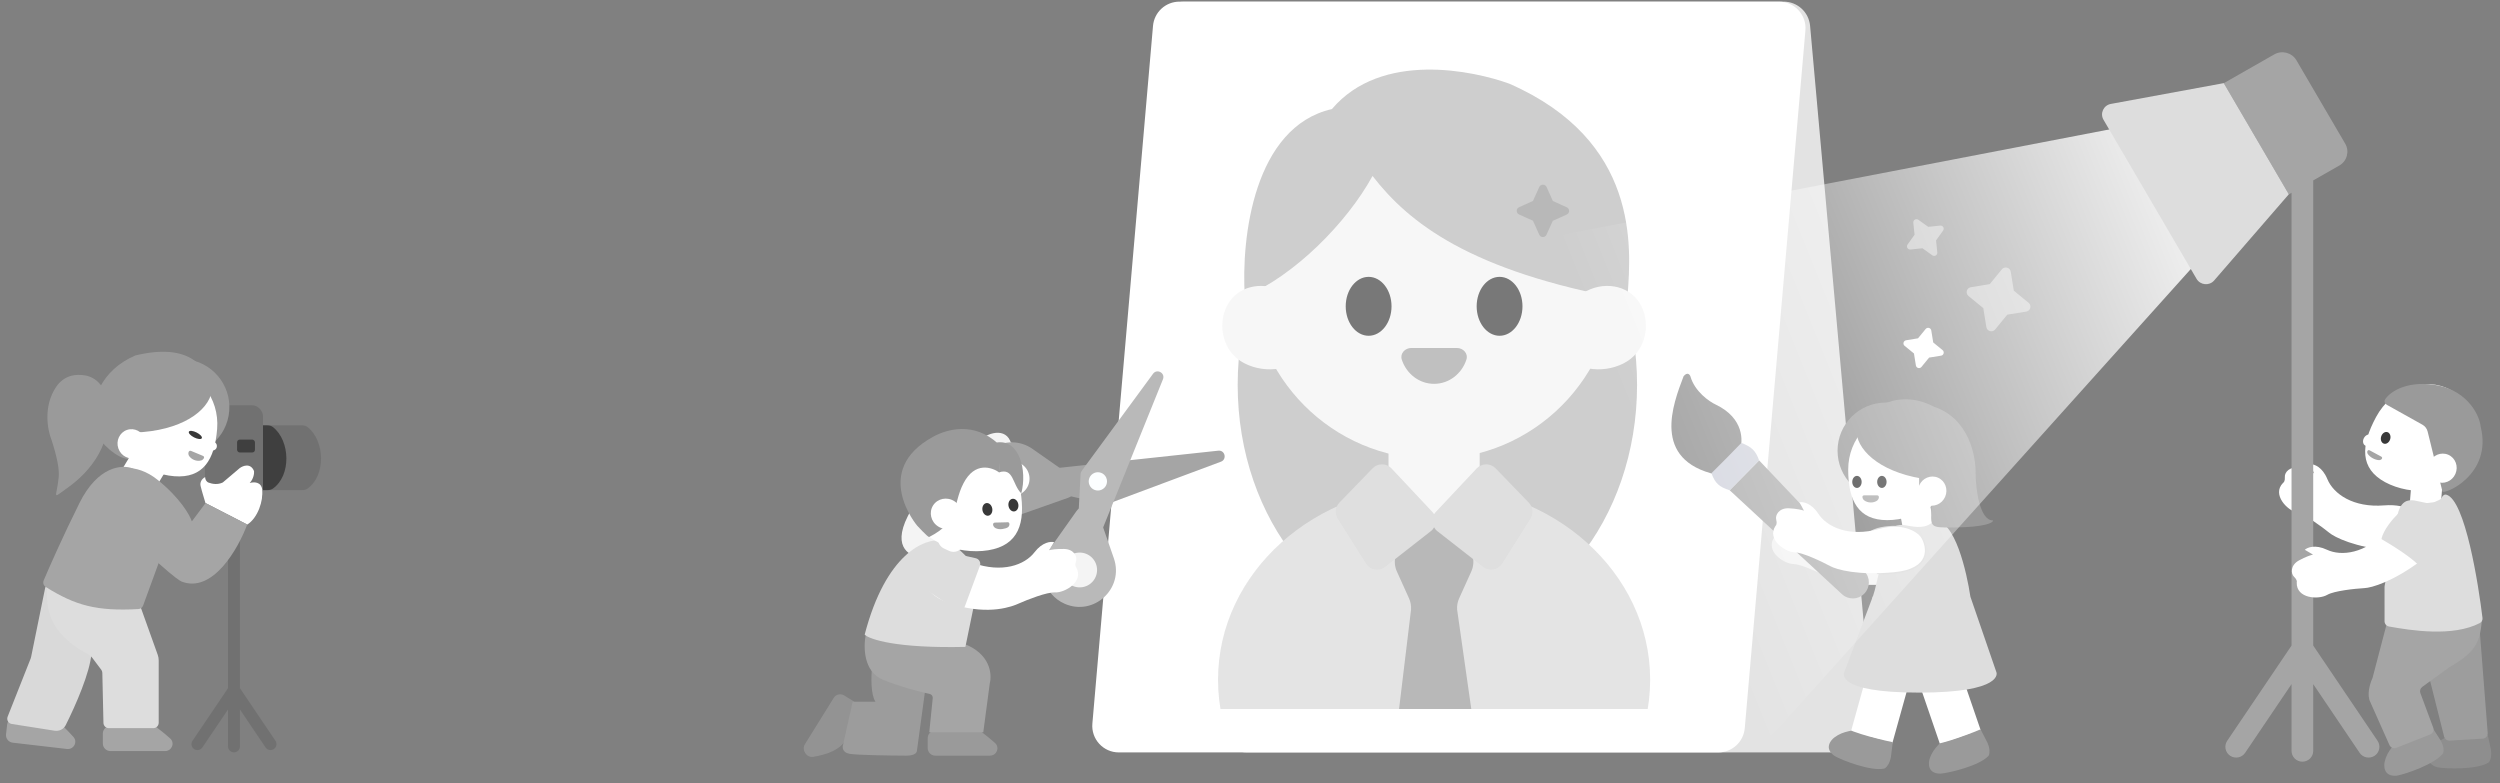 <svg width="466" height="146" viewBox="0 0 466 146" fill="none" xmlns="http://www.w3.org/2000/svg">
<rect x="0" y="0" width="466" height="146" fill="#808080" stroke="none"/>
<path d="M172.924 139.434V137.595C172.924 136.811 173.559 136.176 174.343 136.176H182.147C182.456 136.176 182.758 136.277 183.003 136.465C183.973 137.21 184.741 137.842 185.467 138.488C186.411 139.328 185.781 140.853 184.518 140.853H174.343C173.559 140.853 172.924 140.218 172.924 139.434Z" fill="#9A9A9A"/>
<path d="M157.359 129.632L159.147 130.744C159.718 131.099 159.961 131.805 159.73 132.436L157.838 137.609C156.652 139.881 154.007 140.649 151.601 141.074C150.357 141.294 149.365 139.802 150.033 138.729L155.405 130.088C155.819 129.423 156.694 129.219 157.359 129.632Z" fill="#939393"/>
<path d="M163.189 130.809C162.284 129.438 162.378 126.079 162.538 124.57L172.924 125.187L170.902 140.03C170.764 140.743 169.496 140.875 168.879 140.853C165.943 140.841 159.727 140.757 158.356 140.51C156.985 140.263 156.985 139.264 157.156 138.796L158.938 130.809H163.189Z" fill="#9C9C9C"/>
<path d="M164.624 126.722C160.843 125.205 160.915 120.346 161.424 118.105L179.543 119.952C184.604 121.783 184.95 125.672 184.491 127.387L183.285 136.495H173.216L173.864 130.128C173.901 129.761 173.652 129.427 173.292 129.35C171.465 128.96 167.96 128.06 164.624 126.722Z" fill="#A5A5A5"/>
<path d="M454.366 143.028C451.855 142.357 452.787 140.34 453.131 139.816C453.77 138.843 454.476 138.306 455.277 137.793C455.413 137.707 455.551 137.62 455.693 137.533C455.851 137.539 456.015 137.544 456.184 137.547C458.06 137.575 460.496 137.364 462.239 137.167C462.822 137.102 463.328 137.037 463.709 136.984L464.025 138.433L464.305 139.72C464.488 140.94 464.214 141.688 463.996 141.999C463.964 142.043 463.934 142.079 463.907 142.106C463.87 142.131 463.831 142.156 463.792 142.18C461.707 143.459 456.081 143.336 454.366 143.028Z" fill="#8E8E8E"/>
<path d="M446.776 144.585C444.189 144.831 444.358 142.616 444.498 142.005C444.757 140.871 445.231 140.121 445.803 139.361C445.9 139.232 446 139.103 446.102 138.972C446.253 138.923 446.408 138.87 446.567 138.813C448.335 138.186 450.544 137.138 452.109 136.345C452.633 136.08 453.084 135.843 453.423 135.661L454.224 136.908L454.936 138.017C455.533 139.096 455.537 139.892 455.441 140.26C455.427 140.313 455.412 140.357 455.395 140.391C455.369 140.428 455.342 140.465 455.313 140.502C453.805 142.427 448.49 144.275 446.776 144.585Z" fill="#9A9A9A"/>
<path d="M450.439 116.835C450.286 116.229 450.719 115.642 451.341 115.61L461.04 115.105C461.589 115.077 462.065 115.495 462.107 116.042L463.707 136.624C463.75 137.174 463.338 137.648 462.787 137.682L456.627 138.056C456.14 138.086 455.697 137.761 455.578 137.287L450.439 116.835Z" fill="#9D9D9D"/>
<path d="M442.264 126.282L445.047 115.657L462.659 115.316C462.259 119.399 461.89 121.339 456.507 124.401L451.506 128.037C451.143 128.301 451.001 128.774 451.157 129.194L453.55 135.627C453.74 136.138 453.486 136.707 452.979 136.906L446.669 139.394C446.171 139.59 445.606 139.359 445.389 138.87L441.856 130.933C441.109 129.585 441.752 127.445 442.201 126.459C442.227 126.402 442.249 126.343 442.264 126.282Z" fill="#A5A5A5"/>
<path d="M215.799 5.695C215.539 2.8 217.819 0.305 220.727 0.305H332.473C335.034 0.305 337.172 2.259 337.401 4.81L349.087 134.86C349.347 137.756 347.066 140.251 344.159 140.251H232.412C229.851 140.251 227.713 138.297 227.484 135.746L215.799 5.695Z" fill="#E3E3E3"/>
<path d="M214.921 4.824C215.143 2.267 217.283 0.305 219.85 0.305H331.599C334.501 0.305 336.78 2.79 336.529 5.681L325.225 135.732C325.003 138.288 322.863 140.251 320.296 140.251H208.547C205.645 140.251 203.366 137.766 203.618 134.875L214.921 4.824Z" fill="white"/>
<g opacity="0.7" clip-path="url(#clip0_5936_19784)">
<path d="M305.149 71.742C305.149 97.018 288.484 117.508 267.926 117.508C247.368 117.508 230.703 97.018 230.703 71.742C230.703 46.467 247.368 25.977 267.926 25.977C288.484 25.977 305.149 46.467 305.149 71.742Z" fill="#B9B9B9"/>
<ellipse cx="267.315" cy="126.713" rx="40.274" ry="36.163" fill="#D9D9D9"/>
<path d="M258.82 83.595C258.82 78.874 262.624 75.047 267.317 75.047C272.009 75.047 275.813 78.874 275.813 83.595V87.308C275.813 92.029 272.009 95.856 267.317 95.856C262.624 95.856 258.82 92.029 258.82 87.308V83.595Z" fill="#F4F4F4"/>
<path d="M273.024 101.329C274.566 102.599 275.065 104.72 274.248 106.527L271.987 111.531C271.688 112.191 271.558 112.913 271.608 113.633L274.248 132.156H260.783L263.018 113.633C263.068 112.913 262.939 112.191 262.64 111.532L260.381 106.533C259.563 104.723 260.065 102.599 261.612 101.33L264.435 99.014C266.11 97.639 268.546 97.641 270.218 99.019L273.024 101.329Z" fill="#9A9A9A"/>
<path d="M301.115 51.38C301.115 70.264 285.899 85.573 267.13 85.573C248.36 85.573 233.145 70.264 233.145 51.38C233.145 32.496 248.36 17.188 267.13 17.188C285.899 17.188 301.115 32.496 301.115 51.38Z" fill="#F4F4F4"/>
<path fill-rule="evenodd" clip-rule="evenodd" d="M255.841 32.798C262.516 41.435 273.869 50.561 303.318 55.878C303.339 55.595 303.361 55.298 303.384 54.989C304.06 45.971 305.541 26.224 281.351 15.605C274.754 13.205 257.517 9.428 248.268 20.329C233.785 23.633 231.318 44.176 232.034 55.268C241.263 51.403 251.079 41.52 255.841 32.798Z" fill="#B9B9B9"/>
<path d="M263.07 64.863C261.898 64.863 260.914 65.888 261.297 67.051C262.16 69.669 264.529 71.548 267.315 71.548C270.101 71.548 272.47 69.669 273.333 67.051C273.716 65.888 272.732 64.863 271.559 64.863H263.07Z" fill="#A5A5A5"/>
<path d="M291.797 65.982C293.909 69.33 299.604 69.685 303.324 67.338C307.044 64.992 307.714 59.796 305.602 56.448C303.49 53.101 298.762 52.289 295.042 54.636C291.322 56.983 289.685 62.635 291.797 65.982Z" fill="#F4F4F4"/>
<path d="M242.828 65.982C240.716 69.33 235.021 69.685 231.301 67.338C227.581 64.992 226.911 59.796 229.023 56.448C231.135 53.101 235.863 52.289 239.583 54.636C243.303 56.983 244.94 62.635 242.828 65.982Z" fill="#F4F4F4"/>
<ellipse cx="255.111" cy="57.097" rx="4.271" ry="5.492" fill="#3F3F3F"/>
<ellipse cx="279.52" cy="57.097" rx="4.271" ry="5.492" fill="#3F3F3F"/>
<path d="M278.781 87.294C277.812 86.292 276.201 86.304 275.247 87.321L267.648 95.415C266.666 96.461 266.794 98.125 267.924 99.009L276.439 105.667C277.578 106.557 279.237 106.268 280.008 105.045L285.274 96.684C285.873 95.732 285.745 94.494 284.963 93.686L278.781 87.294Z" fill="#D1D1D1"/>
<path d="M255.85 87.294C256.819 86.292 258.43 86.304 259.384 87.321L266.983 95.415C267.964 96.461 267.837 98.125 266.706 99.009L258.192 105.667C257.053 106.557 255.394 106.268 254.623 105.045L249.357 96.684C248.758 95.732 248.886 94.494 249.668 93.686L255.85 87.294Z" fill="#D1D1D1"/>
<path d="M285.747 37.454L286.918 34.859C287.185 34.281 288.016 34.281 288.282 34.859L289.454 37.469L292.048 38.64C292.627 38.907 292.627 39.723 292.048 39.989L289.439 41.161L288.268 43.755C288.001 44.334 287.185 44.334 286.918 43.755L285.747 41.146L283.152 39.975C282.574 39.708 282.574 38.892 283.152 38.625L285.747 37.454Z" fill="#9A9A9A"/>
</g>
<rect x="357.363" y="126.316" width="8.019" height="13.171" transform="rotate(-18.934 357.363 126.316)" fill="white"/>
<path d="M338.672 97.934C337.351 95.917 335.779 95.667 335.158 95.793L335.991 97.362C335.667 97.24 334.652 96.981 333.183 96.915C331.347 96.832 330.581 98.196 330.822 99.056C331.014 99.745 330.814 100.102 330.691 100.195C329.017 102.714 332.451 105.096 334.326 105.141C335.826 105.177 339.316 106.854 340.874 107.688C342.044 108.343 346.073 109.487 352.833 108.83C359.594 108.173 358.97 104.211 357.814 102.312C357.07 101.287 354.466 99.544 350 100.772C344.418 102.308 340.322 100.455 338.672 97.934Z" fill="#F4F4F4"/>
<rect x="348.533" y="123.715" width="8.019" height="13.171" transform="rotate(15.558 348.533 123.715)" fill="white"/>
<path d="M343.758 125.329L349.123 111.109H367.242L372.139 125.329C372.139 125.329 373.62 129.103 357.712 129.103C341.805 129.103 343.758 125.329 343.758 125.329Z" fill="#DDDDDD"/>
<rect x="354.055" y="95.035" width="5.784" height="5.138" transform="rotate(-10.491 354.055 95.035)" fill="white"/>
<rect x="449.576" y="89.039" width="5.784" height="5.138" transform="rotate(4.674 449.576 89.039)" fill="white"/>
<path d="M348.936 111.758L349.446 110.057C349.999 107.788 351.241 102.656 351.785 100.273C352.33 97.891 353.811 97.775 354.974 97.889L356.654 98.156C357.119 98.231 357.591 98.245 358.059 98.2L358.331 98.174C358.574 98.15 358.813 98.099 359.044 98.021L359.059 98.016C359.609 97.829 360.096 97.493 360.465 97.046C364.41 96.666 366.63 106.863 367.268 111.145C361.973 113.588 353.023 112.332 348.967 111.763L348.936 111.758Z" fill="#DDDDDD"/>
<circle cx="351.499" cy="84.018" r="8.979" fill="#9A9A9A"/>
<path d="M364.011 87.525C364.011 93.318 357.162 96.954 351.775 96.954C346.389 96.954 344.504 93.318 344.504 87.525C344.504 81.731 348.871 77.035 354.258 77.035C359.644 77.035 364.011 81.731 364.011 87.525Z" fill="white"/>
<path d="M359.817 89.42C351.134 88.446 346.394 84.331 346.053 80.645C348.21 75.297 354.476 72.603 360.475 75.812C367 77.948 368.375 85.072 368.247 88.367C367.434 91.141 361.666 90.066 359.817 89.42Z" fill="#9A9A9A"/>
<path d="M371.508 97.006C369.027 97.056 368.302 91.283 368.25 88.391L357.719 88.579V92.108L360.04 94.137C359.916 98.322 359.445 98.362 364.177 98.322C370.092 98.271 371.529 97.424 371.508 97.006Z" fill="#9A9A9A"/>
<ellipse cx="350.782" cy="89.827" rx="0.876" ry="1.124" fill="#383838"/>
<ellipse cx="346.136" cy="89.827" rx="0.876" ry="1.124" fill="#383838"/>
<path d="M347.565 92.328C347.504 92.328 347.447 92.332 347.395 92.341C347.007 92.409 347.141 92.978 347.444 93.231C347.761 93.497 348.217 93.663 348.723 93.663C349.157 93.663 349.554 93.541 349.858 93.339C350.287 93.054 350.397 92.328 349.882 92.328H347.565Z" fill="#A5A5A5"/>
<ellipse cx="360.153" cy="91.546" rx="2.642" ry="2.734" transform="rotate(23.555 360.153 91.546)" fill="white"/>
<path d="M348.73 98.959C350.058 98.106 352.567 97.976 353.655 98.017C355.555 98.131 359.288 99.294 359.022 103.035C358.755 106.777 352.782 107.242 349.828 107.007C350.187 105.489 349.246 101.009 348.73 98.959Z" fill="#D9D9D9"/>
<path d="M341.988 140.926C339.846 139.455 341.397 137.865 341.896 137.486C342.823 136.782 343.667 136.511 344.594 136.295C344.751 136.258 344.91 136.223 345.073 136.188C345.22 136.247 345.373 136.306 345.531 136.365C347.29 137.018 349.657 137.632 351.366 138.028C351.938 138.16 352.436 138.269 352.813 138.346L352.627 139.817L352.462 141.124C352.227 142.335 351.719 142.948 351.409 143.169C351.365 143.2 351.325 143.224 351.29 143.24C351.247 143.251 351.202 143.262 351.157 143.271C348.765 143.781 343.502 141.788 341.988 140.926Z" fill="#9A9A9A"/>
<path d="M361.715 144.207C359.116 144.208 359.494 142.018 359.691 141.424C360.057 140.319 360.599 139.617 361.24 138.914C361.349 138.795 361.461 138.676 361.575 138.555C361.729 138.52 361.889 138.482 362.052 138.441C363.872 137.983 366.17 137.149 367.803 136.508C368.349 136.293 368.821 136.1 369.176 135.95L369.856 137.268L370.46 138.439C370.952 139.57 370.881 140.363 370.75 140.72C370.732 140.771 370.712 140.813 370.692 140.846C370.663 140.88 370.632 140.914 370.6 140.948C368.917 142.722 363.451 144.06 361.715 144.207Z" fill="#9A9A9A"/>
<path d="M319.836 75.425C325.112 77.955 324.971 82.296 324.241 84.15L319.945 88.484C307.781 85.754 311.841 75.335 313.822 70.131C314.514 69.288 314.955 69.788 315.088 70.144C315.897 72.985 318.591 74.849 319.836 75.425Z" fill="#A5A5A5"/>
<path d="M347.537 106.503C348.647 107.673 348.629 109.512 347.497 110.66C346.364 111.808 344.523 111.85 343.339 110.754L322.407 91.379L327.898 85.814L347.537 106.503Z" fill="#B9B9B9"/>
<path d="M327.898 85.817L322.407 91.382C320.462 90.772 319.701 90.094 319.014 88.208C321.136 86.094 322.436 84.801 324.592 82.555C326.489 83.298 327.249 83.981 327.898 85.817Z" fill="#D8DAE2"/>
<path d="M338.939 95.762C337.619 93.745 336.047 93.495 335.426 93.622L336.258 95.19C335.935 95.069 334.92 94.81 333.451 94.743C331.614 94.66 330.849 96.024 331.089 96.885C331.282 97.573 331.082 97.93 330.958 98.023C329.284 100.543 332.718 102.924 334.593 102.969C336.093 103.005 339.584 104.682 341.142 105.517C342.311 106.171 346.34 107.315 353.101 106.658C359.861 106.001 359.238 102.039 358.081 100.14C357.337 99.115 354.734 97.372 350.268 98.6C344.686 100.137 340.59 98.283 338.939 95.762Z" fill="white"/>
<path d="M433.815 89.294C432.896 87.066 431.399 86.526 430.765 86.534L431.289 88.231C430.994 88.051 430.045 87.607 428.615 87.266C426.826 86.841 425.819 88.038 425.894 88.928C425.954 89.64 425.691 89.954 425.552 90.022C423.436 92.184 426.364 95.166 428.197 95.561C429.664 95.877 432.779 98.178 434.153 99.289C435.18 100.15 438.923 102.029 445.687 102.648C452.452 103.268 452.581 99.26 451.8 97.178C451.261 96.032 449.029 93.832 444.412 94.203C438.641 94.667 434.965 92.079 433.815 89.294Z" fill="white"/>
<path d="M444.479 115.794L444.48 109.388C444.48 109.327 444.485 109.268 444.496 109.208C445.057 106.179 446.28 99.524 446.819 96.419C447.364 93.284 448.845 93.131 450.008 93.28L452.223 93.745C452.332 93.767 452.444 93.772 452.554 93.758L453.584 93.627C453.681 93.615 453.776 93.588 453.865 93.549L454.655 93.196C454.837 93.115 454.991 92.982 455.096 92.814L455.247 92.572C455.407 92.318 455.678 92.126 455.969 92.2C459.527 93.104 462.014 109.182 462.737 115.187C462.784 115.574 462.6 115.952 462.254 116.132C457.243 118.748 449.476 117.535 445.297 116.777C444.822 116.691 444.479 116.276 444.479 115.794Z" fill="#DDDDDD"/>
<path d="M460.076 86.977C457.189 92.332 449.348 92.443 444.606 89.887C439.865 87.33 440.018 83.074 442.905 77.719C445.792 72.365 451.977 70.096 456.718 72.652C461.46 75.209 462.963 81.622 460.076 86.977Z" fill="white"/>
<ellipse cx="444.687" cy="81.623" rx="0.876" ry="1.124" transform="rotate(16.928 444.687 81.623)" fill="#383838"/>
<ellipse cx="441.408" cy="82.061" rx="0.876" ry="1.124" transform="rotate(28.331 441.408 82.061)" fill="white"/>
<path d="M441.719 83.952C441.31 83.732 441.104 84.276 441.377 84.652C441.583 84.937 441.901 85.213 442.296 85.426C442.688 85.638 443.089 85.751 443.438 85.769C443.911 85.792 444.263 85.324 443.846 85.099L441.719 83.952Z" fill="#A5A5A5"/>
<path d="M185.946 90.095C188.351 90.056 189.4 88.863 189.624 88.272L187.857 88.138C188.132 87.93 188.891 87.212 189.731 86.008C190.78 84.503 190.037 83.13 189.183 82.874C188.5 82.669 188.305 82.311 188.293 82.157C187.059 79.401 183.22 81.029 182.183 82.587C181.353 83.833 178.077 85.883 176.543 86.753C175.367 87.39 172.254 90.179 169.205 96.233C166.155 102.286 169.83 103.872 172.048 103.908C173.309 103.827 176.168 102.56 177.512 98.138C179.192 92.61 182.939 90.143 185.946 90.095Z" fill="#F4F4F4"/>
<path d="M206.526 93.915C206.331 93.988 206.12 94.002 205.917 93.956L189.276 90.16C188.104 89.893 188.204 88.193 189.398 88.065L227.095 84.006C228.34 83.872 228.754 85.624 227.581 86.061L206.526 93.915Z" fill="#A5A5A5"/>
<path d="M192.492 83.697L199.639 88.7C200.2 89.092 200.559 89.712 200.621 90.393C200.717 91.452 200.082 92.442 199.079 92.796L190.853 95.698C186.779 97.135 182.413 94.465 181.838 90.183C181.048 84.303 187.632 80.295 192.492 83.697Z" fill="#A5A5A5"/>
<circle cx="188.66" cy="89.233" r="3.244" transform="rotate(111.592 188.66 89.233)" fill="white"/>
<path d="M201.627 87.778C201.504 87.946 201.433 88.146 201.422 88.353L200.531 105.399C200.468 106.598 202.131 106.967 202.581 105.853L216.775 70.695C217.243 69.535 215.671 68.658 214.93 69.667L201.627 87.778Z" fill="#B9B9B9"/>
<path d="M207.624 104.07L204.762 95.829C204.537 95.183 204.039 94.668 203.4 94.423C202.408 94.041 201.283 94.382 200.669 95.25L195.631 102.372C193.136 105.899 194.514 110.827 198.476 112.55C203.917 114.915 209.57 109.675 207.624 104.07Z" fill="#B9B9B9"/>
<circle cx="3.244" cy="3.244" r="3.244" transform="matrix(-0.995 0.1 0.1 0.995 204.154 102.691)" fill="#F4F4F4"/>
<circle cx="204.642" cy="89.729" r="1.706" transform="rotate(-113.408 204.642 89.729)" fill="#FCFEFF"/>
<path d="M161.174 118.295C165.135 103.111 172.426 100.273 175.576 100.752C177.887 101.017 180.446 103.958 181.436 105.396L181.846 111.361L179.95 120.58C167.108 120.875 162.082 119.18 161.174 118.295Z" fill="#DDDDDD"/>
<path d="M169.821 94.806C170.813 100.861 178.594 103.49 184.225 102.568C189.855 101.646 191.203 97.523 190.211 91.468C189.22 85.413 183.852 81.251 178.221 82.173C172.591 83.095 168.83 88.751 169.821 94.806Z" fill="white"/>
<ellipse cx="0.928" cy="1.19" rx="0.928" ry="1.19" transform="matrix(-0.987 0.162 0.162 0.987 184.766 93.625)" fill="#383838"/>
<ellipse cx="0.928" cy="1.19" rx="0.928" ry="1.19" transform="matrix(-0.987 0.162 0.162 0.987 189.623 92.828)" fill="#383838"/>
<path d="M187.663 97.354C187.728 97.343 187.788 97.338 187.843 97.338C188.261 97.343 188.244 97.994 187.916 98.253C187.679 98.441 187.33 98.532 186.852 98.61C186.399 98.684 185.963 98.624 185.611 98.465C185.113 98.241 184.874 97.501 185.413 97.412L187.663 97.354Z" fill="#A5A5A5"/>
<path d="M173.959 81.397C162.295 87.74 170.957 97.981 170.957 97.981C170.957 97.981 172.942 100.139 173.187 100.102C178.952 97.163 177.51 94.127 179.576 90.117C181.727 85.941 184.915 87.127 186.243 88.046C186.497 87.669 186.26 86.127 186.021 82.681C181.52 78.571 176.559 79.983 173.959 81.397Z" fill="#9A9A9A"/>
<path d="M186.193 88.054C188.985 87.14 188.65 90.25 190.362 91.964C191.506 87.717 190.023 81.792 185.756 82.491C185.495 83.381 186.51 85.948 186.193 88.054Z" fill="#9A9A9A"/>
<ellipse cx="2.798" cy="2.895" rx="2.798" ry="2.895" transform="matrix(-0.543 0.84 0.84 0.543 175.457 91.848)" fill="white"/>
<path d="M192.835 102.937C194.297 101.027 195.88 100.893 196.489 101.065L195.545 102.564C195.876 102.467 196.905 102.284 198.372 102.326C200.206 102.378 200.868 103.791 200.565 104.63C200.323 105.301 200.496 105.671 200.612 105.773C202.093 108.403 198.501 110.521 196.632 110.428C195.136 110.354 191.539 111.767 189.928 112.483C188.716 113.048 184.434 114.69 177.942 112.741C171.429 110.786 172.174 107.694 173.464 105.89C174.28 104.924 176.999 103.38 181.353 104.93C186.796 106.869 191.008 105.324 192.835 102.937Z" fill="white"/>
<rect x="175.77" y="97.863" width="5.02" height="3.889" rx="1.944" transform="rotate(24.943 175.77 97.863)" fill="white"/>
<path d="M181.892 104.058L175.605 102.629C175.263 102.552 174.902 102.545 174.601 102.726C174.037 103.064 173.104 103.911 172.476 105.965C171.671 108.597 172.284 109.582 172.496 109.826C172.536 109.872 172.586 109.908 172.637 109.942L178.224 113.649C178.795 114.028 179.571 113.775 179.81 113.132L182.653 105.466C182.877 104.863 182.519 104.201 181.892 104.058Z" fill="#DDDDDD"/>
<path d="M423.924 10.141L414.518 15.501L426.638 36.219L427.143 35.931L427.143 120.332L415.148 138.09C414.524 139.013 414.779 140.268 415.711 140.881C416.632 141.487 417.874 141.242 418.49 140.33L427.143 127.52V139.975C427.143 141.081 428.053 141.977 429.163 141.977C430.273 141.977 431.183 141.081 431.183 139.975V127.52L439.837 140.33C440.453 141.242 441.695 141.487 442.616 140.881C443.548 140.268 443.802 139.013 443.179 138.09L431.183 120.332L431.183 33.629L436.044 30.859C437.489 30.035 437.982 28.206 437.143 26.772L428.059 11.244C427.221 9.811 425.369 9.317 423.924 10.141Z" fill="#A5A5A5"/>
<path d="M433.729 102.465C431.549 101.437 430.078 102.046 429.616 102.479L431.145 103.38C430.806 103.446 429.806 103.756 428.519 104.468C426.91 105.358 426.971 106.921 427.626 107.529C428.151 108.015 428.167 108.423 428.11 108.567C428.002 111.59 432.174 111.823 433.796 110.881C435.093 110.127 438.945 109.73 440.709 109.626C442.048 109.572 446.081 108.44 451.499 104.343C456.917 100.246 454.313 97.196 452.334 96.183C451.164 95.698 448.032 95.575 444.869 98.958C440.915 103.187 436.455 103.75 433.729 102.465Z" fill="white"/>
<path d="M443.905 100.485C444.245 98.757 446.081 96.641 446.957 95.799C448.518 94.361 452.343 92.266 455.148 95.385C457.953 98.504 453.706 103.663 451.231 105.852C450.288 104.385 445.954 101.663 443.905 100.485Z" fill="#DDDDDD"/>
<path d="M451.542 79.164L444.924 75.468C444.549 75.259 444.348 74.825 444.577 74.463C445.491 73.023 448.502 71.041 453.548 71.695C459.427 72.457 462.094 76.863 462.413 79.588C464.604 88.613 455.48 92.276 455.266 91.603L452.508 80.431C452.375 79.893 452.025 79.434 451.542 79.164Z" fill="#9A9A9A"/>
<ellipse cx="455.269" cy="87.272" rx="2.642" ry="2.734" transform="rotate(23.555 455.269 87.272)" fill="white"/>
<path d="M370.887 52.961L373.15 50.198C373.661 49.584 374.666 49.853 374.802 50.641L375.375 54.183L378.138 56.445C378.752 56.956 378.487 57.944 377.7 58.08L374.158 58.652L371.896 61.416C371.385 62.03 370.397 61.765 370.261 60.978L369.688 57.435L366.925 55.173C366.311 54.662 366.576 53.674 367.363 53.538L370.887 52.961Z" fill="#B9B9B9"/>
<path d="M356.874 43.751L356.641 41.508C356.593 41.005 357.161 40.674 357.574 40.963L359.417 42.281L361.66 42.048C362.163 42 362.488 42.558 362.199 42.971L360.88 44.814L361.114 47.057C361.162 47.559 360.604 47.885 360.191 47.595L358.348 46.277L356.105 46.511C355.603 46.559 355.277 46.001 355.566 45.588L356.874 43.751Z" fill="#B9B9B9"/>
<path d="M357.518 63.063L358.947 61.318C359.27 60.93 359.905 61.1 359.99 61.598L360.352 63.834L362.097 65.263C362.485 65.586 362.318 66.21 361.821 66.295L359.584 66.656L358.156 68.402C357.833 68.79 357.209 68.622 357.123 68.125L356.761 65.888L355.016 64.46C354.629 64.137 354.796 63.513 355.293 63.427L357.518 63.063Z" fill="white"/>
<path d="M44.728 81.695H42.498L42.498 128.286L35.876 138.089C35.532 138.599 35.672 139.291 36.187 139.63C36.695 139.964 37.381 139.829 37.721 139.326L42.498 132.254V139.13C42.498 139.74 43 140.235 43.613 140.235C44.226 140.235 44.728 139.74 44.728 139.13V132.254L49.505 139.326C49.845 139.829 50.531 139.964 51.039 139.63C51.553 139.291 51.694 138.599 51.35 138.089L44.728 128.286L44.728 81.695Z" fill="#717171"/>
<path d="M42.602 81.285C42.602 80.181 43.497 79.285 44.602 79.285H56.307C56.676 79.285 57.045 79.38 57.336 79.608C60.575 82.149 60.783 88.653 57.311 91.083C57.033 91.278 56.694 91.357 56.355 91.357H44.602C43.497 91.357 42.602 90.462 42.602 89.357V81.285Z" fill="#717171"/>
<path d="M49.02 79.285H49.849C50.219 79.285 50.587 79.38 50.878 79.608C54.118 82.149 54.325 88.653 50.853 91.083C50.575 91.278 50.237 91.357 49.898 91.357H49.02V79.285Z" fill="#3F3F3F"/>
<rect x="38.205" y="75.543" width="10.815" height="18.489" rx="2" fill="#717171"/>
<rect x="44.19" y="81.941" width="3.333" height="2.403" rx="0.5" fill="#3F3F3F"/>
<path d="M19.168 138.583V136.743C19.168 135.959 19.803 135.324 20.587 135.324H28.391C28.7 135.324 29.002 135.425 29.247 135.613C30.217 136.358 30.985 136.99 31.711 137.636C32.655 138.476 32.026 140.002 30.762 140.002H20.587C19.803 140.002 19.168 139.366 19.168 138.583Z" fill="#A5A5A5"/>
<path d="M1.124 136.862L1.336 135.034C1.427 134.256 2.131 133.698 2.909 133.789L10.662 134.689C10.969 134.725 11.257 134.86 11.478 135.075C12.356 135.927 13.046 136.643 13.693 137.369C14.534 138.312 13.732 139.755 12.477 139.609L2.37 138.435C1.591 138.345 1.034 137.64 1.124 136.862Z" fill="#A5A5A5"/>
<path d="M5.801 122.448L8.403 109.659C8.504 109.158 8.968 108.814 9.477 108.863L18.194 109.694C19.456 109.815 20.29 111.065 19.915 112.276L17.148 121.221C17.097 121.387 17.069 121.557 17.056 121.731C16.797 125.352 14.066 131.545 12.249 135.163C11.866 135.925 11.032 136.338 10.19 136.205L2.196 134.95C1.563 134.85 1.185 134.189 1.421 133.594L5.7 122.786C5.744 122.677 5.777 122.564 5.801 122.448Z" fill="#D9D9D9"/>
<path d="M16.469 121.984C7.203 117.072 8.988 110.965 8.754 108.555L25.611 112.788C25.934 112.869 26.196 113.107 26.308 113.421L29.404 122.067C29.52 122.392 29.58 122.734 29.58 123.078V134.728C29.58 135.28 29.132 135.728 28.58 135.728H20.283C19.74 135.728 19.296 135.293 19.284 134.75L19.075 125.418C19.07 125.209 19 125.006 18.874 124.839L17.164 122.57C16.981 122.327 16.738 122.127 16.469 121.984Z" fill="#DDDDDD"/>
<path d="M10.453 72.137C11.916 69.964 14.073 69.644 15.966 69.996C18.123 70.397 19.593 72.341 19.984 74.501C21.437 82.542 16.784 87.935 12.637 90.895C9.461 93.162 10.588 92.814 10.941 88.927C11.073 87.467 10.689 85.352 9.593 81.96C8.867 80.189 8.022 75.746 10.453 72.137Z" fill="#9A9A9A"/>
<ellipse cx="0.876" cy="0.827" rx="0.876" ry="0.827" transform="matrix(-0.996 -0.084 -0.084 0.996 40.492 82.394)" fill="white"/>
<circle cx="8.979" cy="8.979" r="8.979" transform="matrix(-0.997 -0.078 -0.078 0.997 43.43 67.648)" fill="#9A9A9A"/>
<path d="M21.027 78.409C20.573 84.184 27.117 88.346 32.487 88.769C37.857 89.191 40.021 85.713 40.475 79.938C40.929 74.162 36.943 69.138 31.573 68.716C26.203 68.294 21.482 72.634 21.027 78.409Z" fill="white"/>
<path d="M25.057 80.627C33.79 80.337 38.838 76.606 39.467 72.958C38.665 67.873 34.865 63.922 25.241 66.256C18.721 69.023 16.956 74.844 17.296 78.558C17.163 83.114 27.991 90.589 25.057 80.627Z" fill="#9A9A9A"/>
<path d="M37.755 84.942C37.812 84.965 37.863 84.991 37.907 85.019C38.239 85.231 37.897 85.705 37.52 85.822C37.125 85.945 36.641 85.924 36.173 85.73C35.773 85.563 35.454 85.298 35.25 84.995C34.963 84.567 35.141 83.854 35.617 84.052L37.755 84.942Z" fill="#A5A5A5"/>
<ellipse cx="2.642" cy="2.734" rx="2.642" ry="2.734" transform="matrix(-0.945 0.327 0.327 0.945 26.16 79.277)" fill="white"/>
<ellipse cx="1.349" cy="0.514" rx="1.349" ry="0.514" transform="matrix(-0.893 -0.45 -0.45 0.893 37.85 81.223)" fill="#383838"/>
<path d="M41.531 89.93C40.587 90.388 39.588 90.223 38.888 89.961C38.469 89.805 38.24 89.379 38.24 88.932C37.609 89.25 37.229 89.898 37.391 90.585C37.647 91.672 38.106 93.069 38.299 93.761L46.089 97.779C48.087 96.525 49.087 93.305 48.885 91.324C48.724 89.738 47.26 89.806 46.547 90.038C47.303 89.196 47.399 88.201 47.352 87.809C46.721 86.261 45.314 86.792 44.689 87.252L41.531 89.93Z" fill="white"/>
<rect x="26.494" y="81.281" width="7.12" height="9.19" transform="rotate(31.058 26.494 81.281)" fill="white"/>
<path d="M14.799 93.79C18.232 86.867 22.746 86.56 24.703 87.301C24.789 87.334 24.867 87.382 24.939 87.44L32.903 93.868C33.236 94.137 33.361 94.587 33.214 94.989L26.674 112.878C26.538 113.251 26.193 113.508 25.797 113.53C18.026 113.955 14.075 112.883 8.526 109.409C8.118 109.153 7.955 108.641 8.142 108.198C9.228 105.62 11.649 100.145 14.799 93.79Z" fill="#A5A5A5"/>
<path d="M29.396 89.457C25.197 86.063 21.27 87.276 19.832 88.307L24.47 100.1C25.07 100.747 26.951 102.653 29.684 105.097C32.416 107.542 33.603 108.321 33.854 108.405C39.664 110.649 44.425 102.245 46.079 97.763L38.313 93.772L35.76 97.188C35.388 96.025 33.595 92.851 29.396 89.457Z" fill="#A5A5A5"/>
<path d="M325.478 142.449L420.841 36.255C421.398 35.635 421.512 34.735 421.127 33.996L414.604 21.456C414.196 20.671 413.32 20.247 412.452 20.415L73.903 85.578C72.962 85.76 72.281 86.584 72.281 87.542V141.113C72.281 142.217 73.177 143.113 74.281 143.113H323.99C324.558 143.113 325.099 142.872 325.478 142.449Z" fill="url(#paint0_linear_5936_19784)"/>
<path d="M392.094 22.328C391.397 21.136 392.096 19.624 393.462 19.372L414.513 15.496L426.633 36.214L412.716 52.282C411.813 53.325 410.135 53.167 409.437 51.974L392.094 22.328Z" fill="#DDDDDD"/>
<defs>
<linearGradient id="paint0_linear_5936_19784" x1="418.354" y1="27.626" x2="302.362" y2="74.416" gradientUnits="userSpaceOnUse">
<stop stop-color="white"/>
<stop offset="1" stop-color="white" stop-opacity="0"/>
</linearGradient>
<clipPath id="clip0_5936_19784">
<rect width="100.075" height="129.365" fill="white" transform="translate(217.277 2.789)"/>
</clipPath>
</defs>
</svg>
